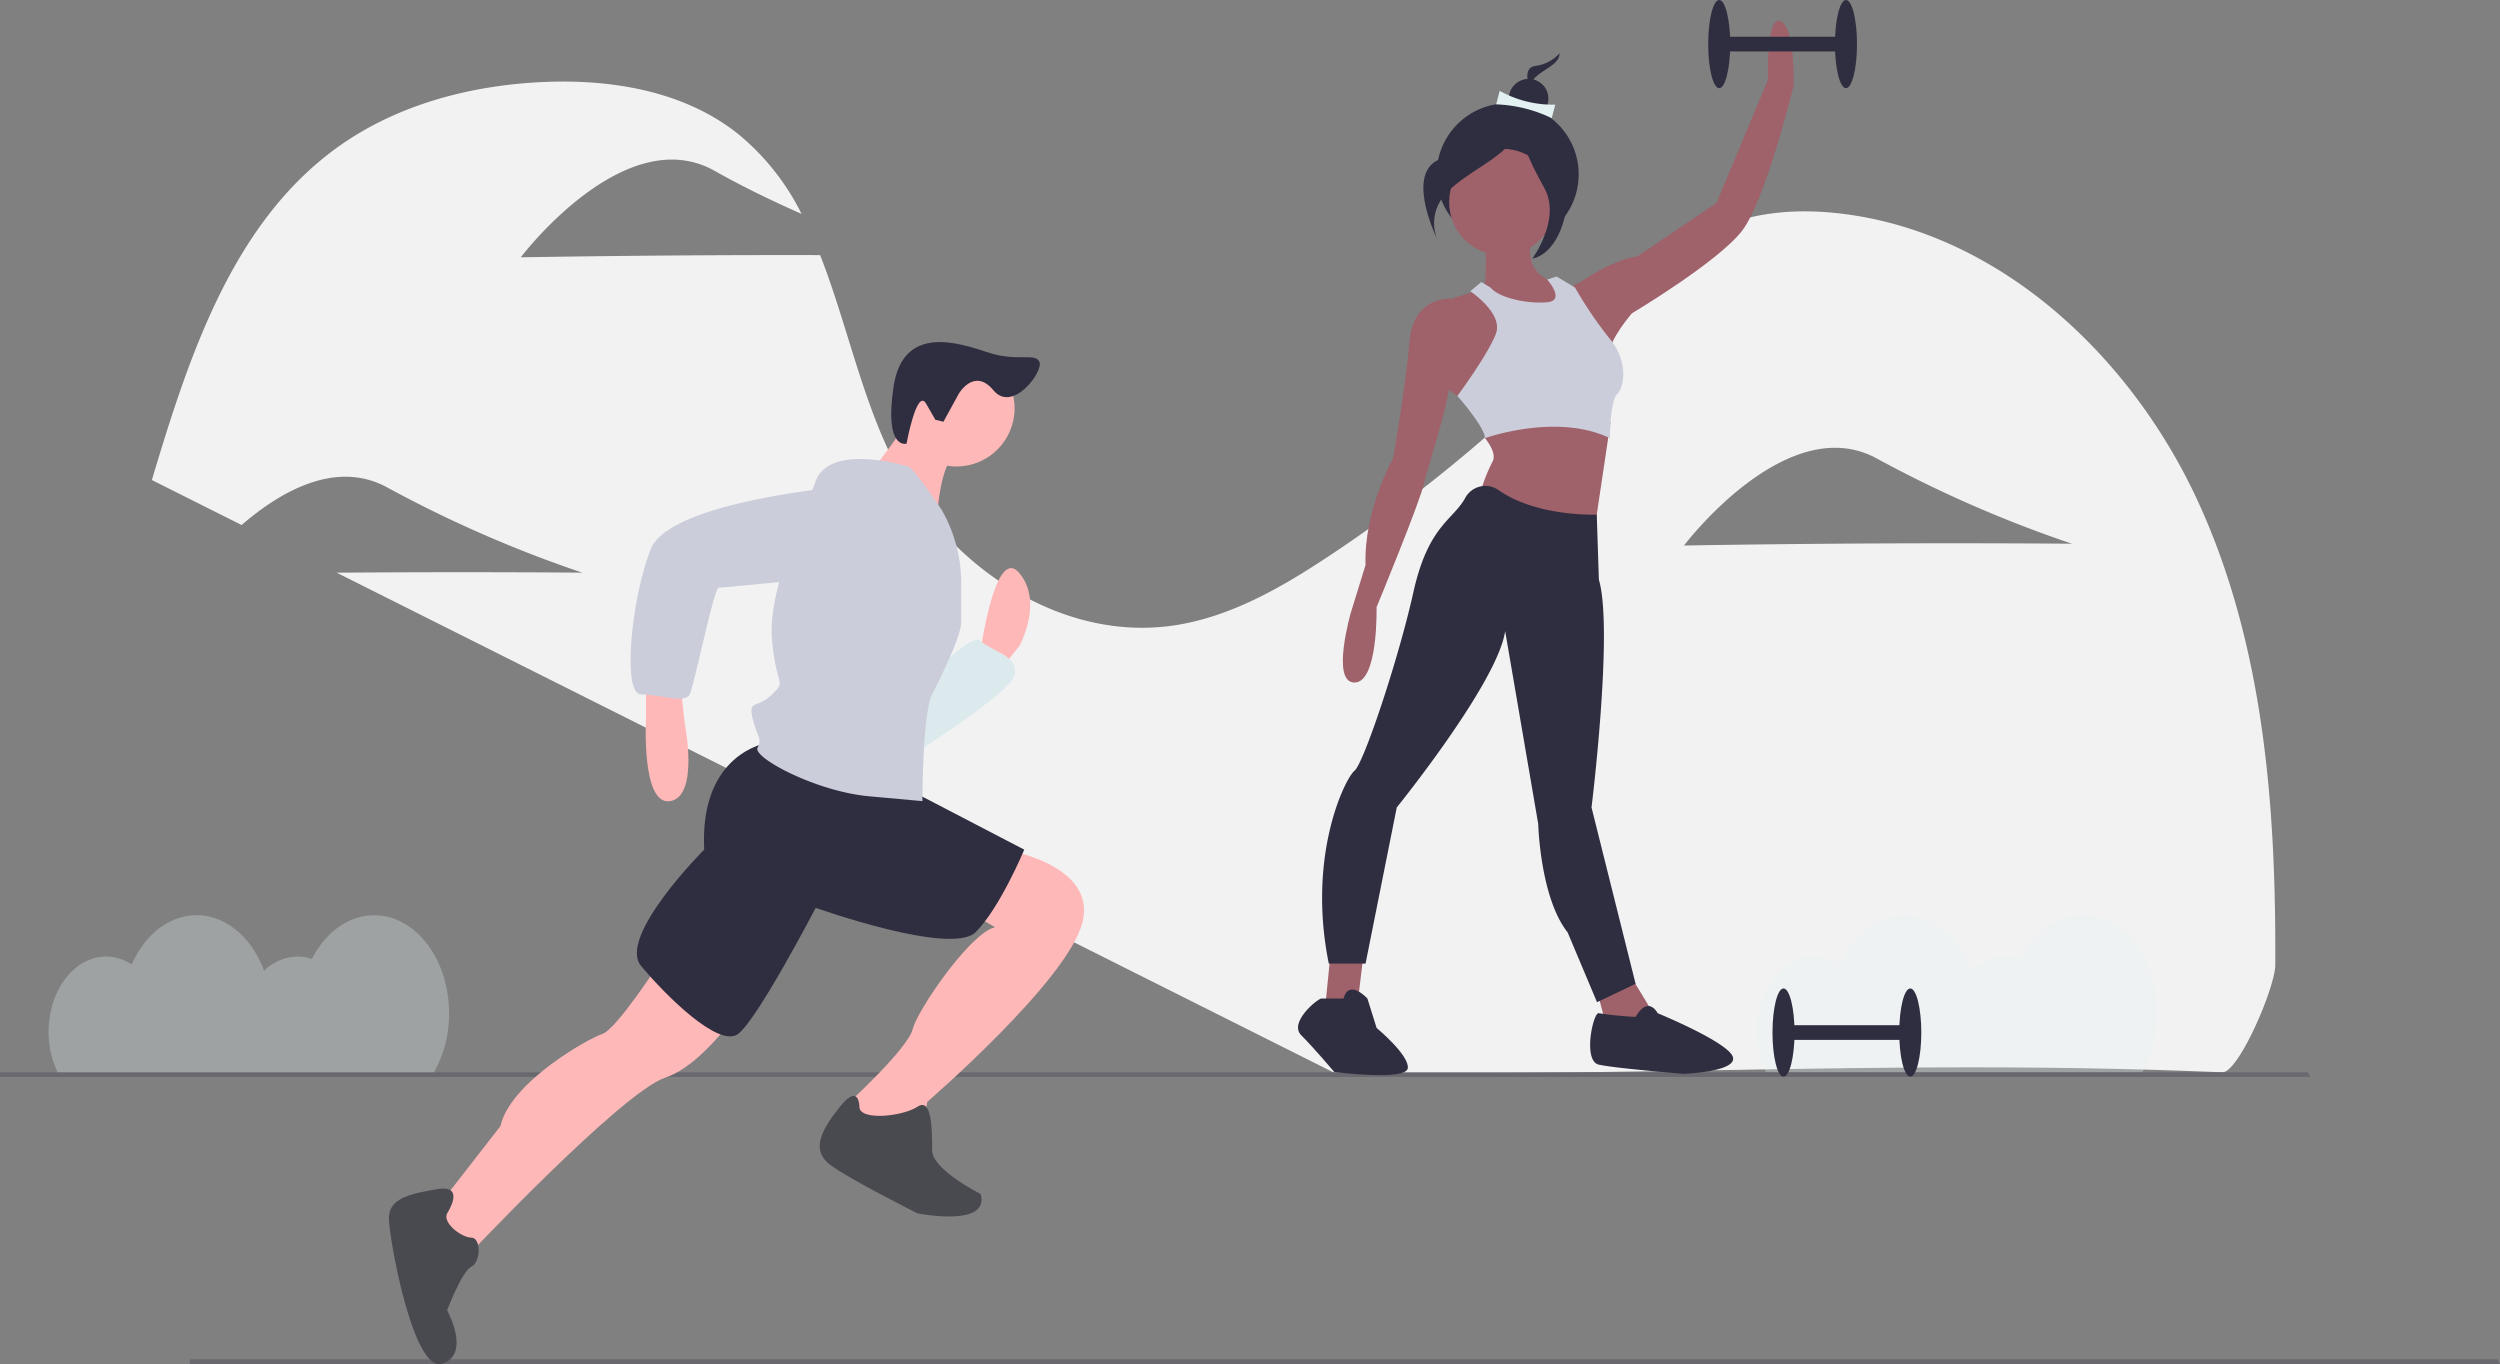 <svg id="Group_150" data-name="Group 150" xmlns="http://www.w3.org/2000/svg" width="424.568" height="231.68" viewBox="0 0 424.568 231.68">
  <rect x="0" y="0" width="424.568" height="231.68" fill="#808080" stroke="none"/>
  <path id="Path_336" data-name="Path 336" d="M473,261.688c-11.287-24.416-33.374-45.244-60.057-48.639-7.055-.9-14.421-.538-20.967,2.243-8.592,3.65-14.925,11.017-21.325,17.813a257.145,257.145,0,0,1-45.193,38.073c-8.133,5.384-16.855,10.408-26.511,11.785-19.359,2.762-38.508-10.44-47.337-27.889-5.515-10.9-8.064-23.7-12.522-35.034-5.135-.01-11.252-.008-17.834.022-18.192.084-33,.353-33,.353s17.6-23.315,32.934-14.677c4.9,2.76,10.032,5.224,14.748,7.3a41.269,41.269,0,0,0-10.709-13.52c-9.168-7.352-21.585-9.414-33.324-8.867-12.327.575-24.767,3.875-34.784,11.083-17.844,12.84-25.213,35.441-31.519,56.5l15.244,7.642c6.539-5.653,16.1-11.245,24.914-6.28A209.365,209.365,0,0,0,198.7,273.969s-14.688-.133-32.88-.049c-3.055.014-6.012.033-8.822.056l169.247,84.846c55.823.786,97.914-2.233,150.958,0,2.766.116,8.989-14.385,9.01-18.2C486.36,313.723,484.284,286.1,473,261.688Zm-54.2,7.318c-18.192.084-33,.353-33,.353s17.6-23.315,32.934-14.677a209.37,209.37,0,0,0,32.946,14.373s-14.688-.133-32.88-.049Z" transform="translate(-99.81 -176.715)" fill="#f2f2f2"/>
  <path id="Path_337" data-name="Path 337" d="M887.009,567.367c0-9.195-5.693-16.648-12.715-16.648-4.414,0-8.3,2.946-10.581,7.416a7.61,7.61,0,0,0-2.43-.4,8.278,8.278,0,0,0-5.693,2.4c-2.055-5.574-6.413-9.42-11.457-9.42-4.716,0-8.829,3.364-11.024,8.358a7.9,7.9,0,0,0-4.352-1.341c-5.389,0-9.758,5.72-9.758,12.776a15.694,15.694,0,0,0,1.537,6.88h63.908A20.129,20.129,0,0,0,887.009,567.367Z" transform="translate(-520.622 -395.284)" fill="#e3f1f2" opacity="0.3"/>
  <path id="Path_338" data-name="Path 338" d="M474.333,588.023H82v-.786H473.94Z" transform="translate(-49.764 -356.383)" fill="#68686e"/>
  <path id="Path_339" data-name="Path 339" d="M392.333,464.023H0v-.786H391.94Z" transform="translate(0 -281.13)" fill="#68686e"/>
  <path id="Path_340" data-name="Path 340" d="M483.63,414.8s2.471-18.12,6.589-13.178,0,12.355,0,12.355l-3.295,4.118-3.295-2.471Z" transform="translate(-317.093 -304.284)" fill="#ffb8b8"/>
  <path id="Path_341" data-name="Path 341" d="M454.673,439.381s8.237-9.06,9.884-7.413,6.589,2.471,5.766,5.766-18.12,14-18.12,14Z" transform="translate(-298.02 -323.095)" fill="#e3f1f2"/>
  <path id="Path_342" data-name="Path 342" d="M454.673,439.381s8.237-9.06,9.884-7.413,6.589,2.471,5.766,5.766-18.12,14-18.12,14Z" transform="translate(-298.02 -323.095)" fill="#a6aac6" opacity="0.1"/>
  <path id="Path_343" data-name="Path 343" d="M338.984,449.038v6.589s-.824,14.826,4.118,14,2.471-13.178,2.471-13.178l-.824-7.413Z" transform="translate(-229.279 -333.576)" fill="#ffb8b8"/>
  <path id="Path_344" data-name="Path 344" d="M285.588,570.557s-7.413,11.531-9.884,12.355-15.649,8.236-17.3,15.649l-11.531,14.826,5.766,7.413s26.357-28,33.77-30.475S301.237,575.5,301.237,575.5Z" transform="translate(-173.412 -407.324)" fill="#ffb8b8"/>
  <path id="Path_345" data-name="Path 345" d="M452.146,522.369s15.649,2.471,13.178,12.355S438.967,565.2,438.967,565.2l-.824,4.942-9.06,1.647-4.118-4.118.824-2.471s9.884-9.06,10.707-12.355,9.884-16.473,14-17.3l-5.766-3.295Z" transform="translate(-281.49 -378.079)" fill="#ffb8b8"/>
  <path id="Path_346" data-name="Path 346" d="M237.9,673.005s3.295-4.942-1.647-4.118-8.236,1.647-8.236,4.942,4.118,26.357,9.06,24.709.824-9.06.824-9.06,2.471-6.589,4.118-7.413,1.647-4.942,0-4.942S237.08,674.653,237.9,673.005Z" transform="translate(-161.968 -466.942)" fill="#494950"/>
  <path id="Path_347" data-name="Path 347" d="M420.849,630.587s0-4.118-3.295,0-4.942,7.413-1.647,9.884,14.826,8.237,14.826,8.237,12.355,2.471,10.707-3.295c0,0-8.236-4.118-8.236-7.413s0-9.06-2.471-7.413S420.849,633.058,420.849,630.587Z" transform="translate(-274.903 -442.643)" fill="#494950"/>
  <path id="Path_348" data-name="Path 348" d="M357.268,476.275s-11.531,1.647-10.707,18.12c0,0-14.826,14.826-10.707,19.767s13.178,14,16.473,11.531S365.5,504.279,365.5,504.279s23.062,8.236,27.18,4.118,8.236-14,8.236-14L380.33,483.688Z" transform="translate(-226.971 -350.106)" fill="#2f2e41"/>
  <circle id="Ellipse_65" data-name="Ellipse 65" cx="9.884" cy="9.884" r="9.884" transform="translate(152.535 59.454)" fill="#ffb8b8"/>
  <path id="Path_349" data-name="Path 349" d="M442.634,333.8s-5.766,9.06-7.413,9.884,11.531,9.06,11.531,9.06,0-10.707,4.118-13.178Z" transform="translate(-287.628 -263.643)" fill="#ffb8b8"/>
  <path id="Path_350" data-name="Path 350" d="M411.183,354.889S398,350.771,395.534,357.36s-8.237,18.944-7.413,27.18,2.471,6.589,0,9.06-4.118.824-3.295,4.118,1.647,3.295.824,4.942,9.884,7.413,18.944,8.236l9.06.824s0-14.826,1.647-18.12,4.942-9.884,4.942-12.355v-6.538a25.005,25.005,0,0,0-3.295-12.406h0S412.007,354.889,411.183,354.889Z" transform="translate(-257.001 -275.667)" fill="#cbcdda"/>
  <path id="Path_351" data-name="Path 351" d="M369.613,365.232s-30.475,2.471-33.77,10.707-4.942,24.709-1.647,24.709,7.413,1.647,8.236,0,4.118-18.12,4.942-18.12,25.533-2.471,25.533-2.471S383.615,366.879,369.613,365.232Z" transform="translate(-225.314 -282.716)" fill="#cbcdda"/>
  <path id="Path_352" data-name="Path 352" d="M456.471,311.905s2.623-4.558,5.9-.6,8.612-3.316,7.793-4.869-3.71.07-8.665-1.55-14.5-4.92-16.1,5.845,2.209,9.636,2.209,9.636,1.745-9.538,3.322-6.8l1.577,2.74,1.368.337Z" transform="translate(-293.655 -245.018)" fill="#2f2e41"/>
  <circle id="Ellipse_66" data-name="Ellipse 66" cx="12.059" cy="12.059" r="12.059" transform="translate(243.983 17.549)" fill="#2f2e41"/>
  <path id="Path_353" data-name="Path 353" d="M700.358,248.485s.624,11.232-.624,11.232,7.8,5.3,7.8,5.3l5.616-3.12v-3.744s-7.488-.936-4.368-9.048S700.358,248.485,700.358,248.485Z" transform="translate(-448.17 -209.952)" fill="#9f616a"/>
  <path id="Path_354" data-name="Path 354" d="M573.39,411.517l-.936,9.36,3.12.936,2.5-2.5.936-7.8Z" transform="translate(-347.411 -249.742)" fill="#9f616a"/>
  <path id="Path_355" data-name="Path 355" d="M689.124,421.156l1.56,5.928,4.368,2.808,4.68-2.5-5.3-8.736Z" transform="translate(-418.216 -254.077)" fill="#9f616a"/>
  <circle id="Ellipse_67" data-name="Ellipse 67" cx="9.048" cy="9.048" r="9.048" transform="translate(246.103 25.273)" fill="#9f616a"/>
  <path id="Path_356" data-name="Path 356" d="M685.49,299.366l-2.184-.936a8.848,8.848,0,0,1-4.056-6.552c-.312-4.368,3.12-9.984,3.12-9.984l4.992-1.56,5.865,4.774.063,7.706Z" transform="translate(-435.799 -231.192)" fill="#9f616a"/>
  <path id="Path_357" data-name="Path 357" d="M659.569,284.923l-1.248-.624s-6.24-.312-6.864,7.176-2.808,19.968-2.808,19.968-4.992,8.736-4.68,18.1l-2.5,8.112s-3.432,11.856.624,11.856,3.744-12.792,3.744-12.792,7.488-18.1,8.112-21.216,5.928-17.784,4.368-21.84S659.569,284.923,659.569,284.923Z" transform="translate(-412.061 -233.598)" fill="#9f616a"/>
  <path id="Path_358" data-name="Path 358" d="M700.54,335.89v3.432s2.184,2.5,1.248,4.056a27.21,27.21,0,0,0-1.872,4.68l4.368,6.864,14.664,1.248,2.916-19.538Z" transform="translate(-448.353 -264.909)" fill="#9f616a"/>
  <path id="Path_359" data-name="Path 359" d="M736.425,209.861l2.5-1.248s5.3-3.744,9.672-4.368L762.01,195.2l8.736-20.9s-.312-11.232,2.184-9.984,2.184,10.92,2.184,10.92-4.68,19.344-8.736,24.649-18.72,14.04-18.72,14.04-4.056,4.68-3.744,6.864S736.425,209.861,736.425,209.861Z" transform="translate(-470.509 -160.72)" fill="#9f616a"/>
  <path id="Path_360" data-name="Path 360" d="M660.988,365.866a3.893,3.893,0,0,0-5.616,1.56c-2.184,3.744-6.24,4.68-8.736,15.912s-8.424,29.017-9.984,30.265-8.112,14.352-4.368,32.761h6.24l5.3-26.521s17.16-21.216,18.409-29.953l5.616,32.761s.312,12.48,4.992,18.408l4.992,11.856,6.552-3.12L676.9,419.843s3.744-30.265,1.248-38.689l-.359-11.044S667.54,370.546,660.988,365.866Z" transform="translate(-406.616 -282.716)" fill="#2f2e41"/>
  <path id="Path_361" data-name="Path 361" d="M628.465,584.335h-3.744c-.624,0-5.616,4.056-3.432,6.24s5.616,6.24,5.616,6.24,12.168,1.548,12.48-.636-5.3-6.852-5.3-6.852l-1.56-4.992S629.4,580.9,628.465,584.335Z" transform="translate(-400.302 -414.759)" fill="#2f2e41"/>
  <path id="Path_362" data-name="Path 362" d="M754.662,591.781a59.578,59.578,0,0,1-6.24-.624c-.936-.312-2.808,8.112,0,8.736s14.352,1.56,14.352,1.56,9.048-.312,8.424-2.808-12.792-7.488-12.792-7.488S756.846,588.037,754.662,591.781Z" transform="translate(-476.89 -419.086)" fill="#2f2e41"/>
  <path id="Path_363" data-name="Path 363" d="M695.215,276.65l-1.56-.936-1.872,1.56s5.616,3.744,4.368,7.176-6.552,10.608-6.552,10.608,4.68,5.3,4.68,7.176c0,0,12.168-4.368,21.216,0,0,0,0-6.24,1.248-7.488s1.872-5.616-1.248-9.36a68.409,68.409,0,0,1-5.928-8.736l-3.12-1.872-1.607.51s3.167,3.546.047,3.858S696.775,278.522,695.215,276.65Z" transform="translate(-442.091 -227.821)" fill="#cbcdda"/>
  <path id="Path_364" data-name="Path 364" d="M725.28,178.347a6.592,6.592,0,0,1-4.089,2.142c-2.726.389-.584,4.673-.584,4.673a2.461,2.461,0,0,1,.779-2.92C722.943,180.878,725.28,180.1,725.28,178.347Z" transform="translate(-460.424 -169.299)" fill="#2f2e41"/>
  <circle id="Ellipse_68" data-name="Ellipse 68" cx="3.361" cy="3.361" r="3.361" transform="translate(256.24 13.397)" fill="#2f2e41"/>
  <path id="Path_365" data-name="Path 365" d="M715.774,199.211a23.793,23.793,0,0,0-9.435-2.346l.6-2.295a18.437,18.437,0,0,0,9.436,2.346Z" transform="translate(-452.25 -179.144)" fill="#e3f1f2"/>
  <path id="Path_366" data-name="Path 366" d="M691.336,206.89a19.787,19.787,0,0,1-12.273,6.429c-8.182,1.169-1.753,14.027-1.753,14.027s-2.338-4.676,2.338-8.767S691.336,212.15,691.336,206.89Z" transform="translate(-433.176 -186.621)" fill="#2f2e41"/>
  <path id="Path_367" data-name="Path 367" d="M717.14,206.1s2.338,8.182,5.845,9.351,1.753,13.442-4.091,14.611c0,0,4.968-6.721,2.046-11.981S716.264,208.726,717.14,206.1Z" transform="translate(-458.668 -186.139)" fill="#2f2e41"/>
  <rect id="Rectangle_196" data-name="Rectangle 196" width="21.528" height="2.496" transform="translate(291.968 6.24)" fill="#2f2e41"/>
  <ellipse id="Ellipse_69" data-name="Ellipse 69" cx="1.872" cy="7.488" rx="1.872" ry="7.488" transform="translate(311.625 0)" fill="#2f2e41"/>
  <ellipse id="Ellipse_70" data-name="Ellipse 70" cx="1.872" cy="7.488" rx="1.872" ry="7.488" transform="translate(290.096 0)" fill="#2f2e41"/>
  <rect id="Rectangle_197" data-name="Rectangle 197" width="21.528" height="2.496" transform="translate(302.889 174.106)" fill="#2f2e41"/>
  <ellipse id="Ellipse_71" data-name="Ellipse 71" cx="1.872" cy="7.488" rx="1.872" ry="7.488" transform="translate(322.545 167.866)" fill="#2f2e41"/>
  <ellipse id="Ellipse_72" data-name="Ellipse 72" cx="1.872" cy="7.488" rx="1.872" ry="7.488" transform="translate(301.017 167.866)" fill="#2f2e41"/>
  <path id="Path_368" data-name="Path 368" d="M149.009,567.367c0-9.195-5.693-16.648-12.715-16.648-4.414,0-8.3,2.946-10.581,7.416a7.609,7.609,0,0,0-2.43-.4,8.278,8.278,0,0,0-5.693,2.4c-2.055-5.574-6.413-9.42-11.457-9.42-4.716,0-8.829,3.364-11.024,8.358a7.9,7.9,0,0,0-4.352-1.341c-5.389,0-9.758,5.72-9.758,12.776a15.7,15.7,0,0,0,1.537,6.88h63.908A20.128,20.128,0,0,0,149.009,567.367Z" transform="translate(-72.744 -395.284)" fill="#e3f1f2" opacity="0.3"/>
</svg>
